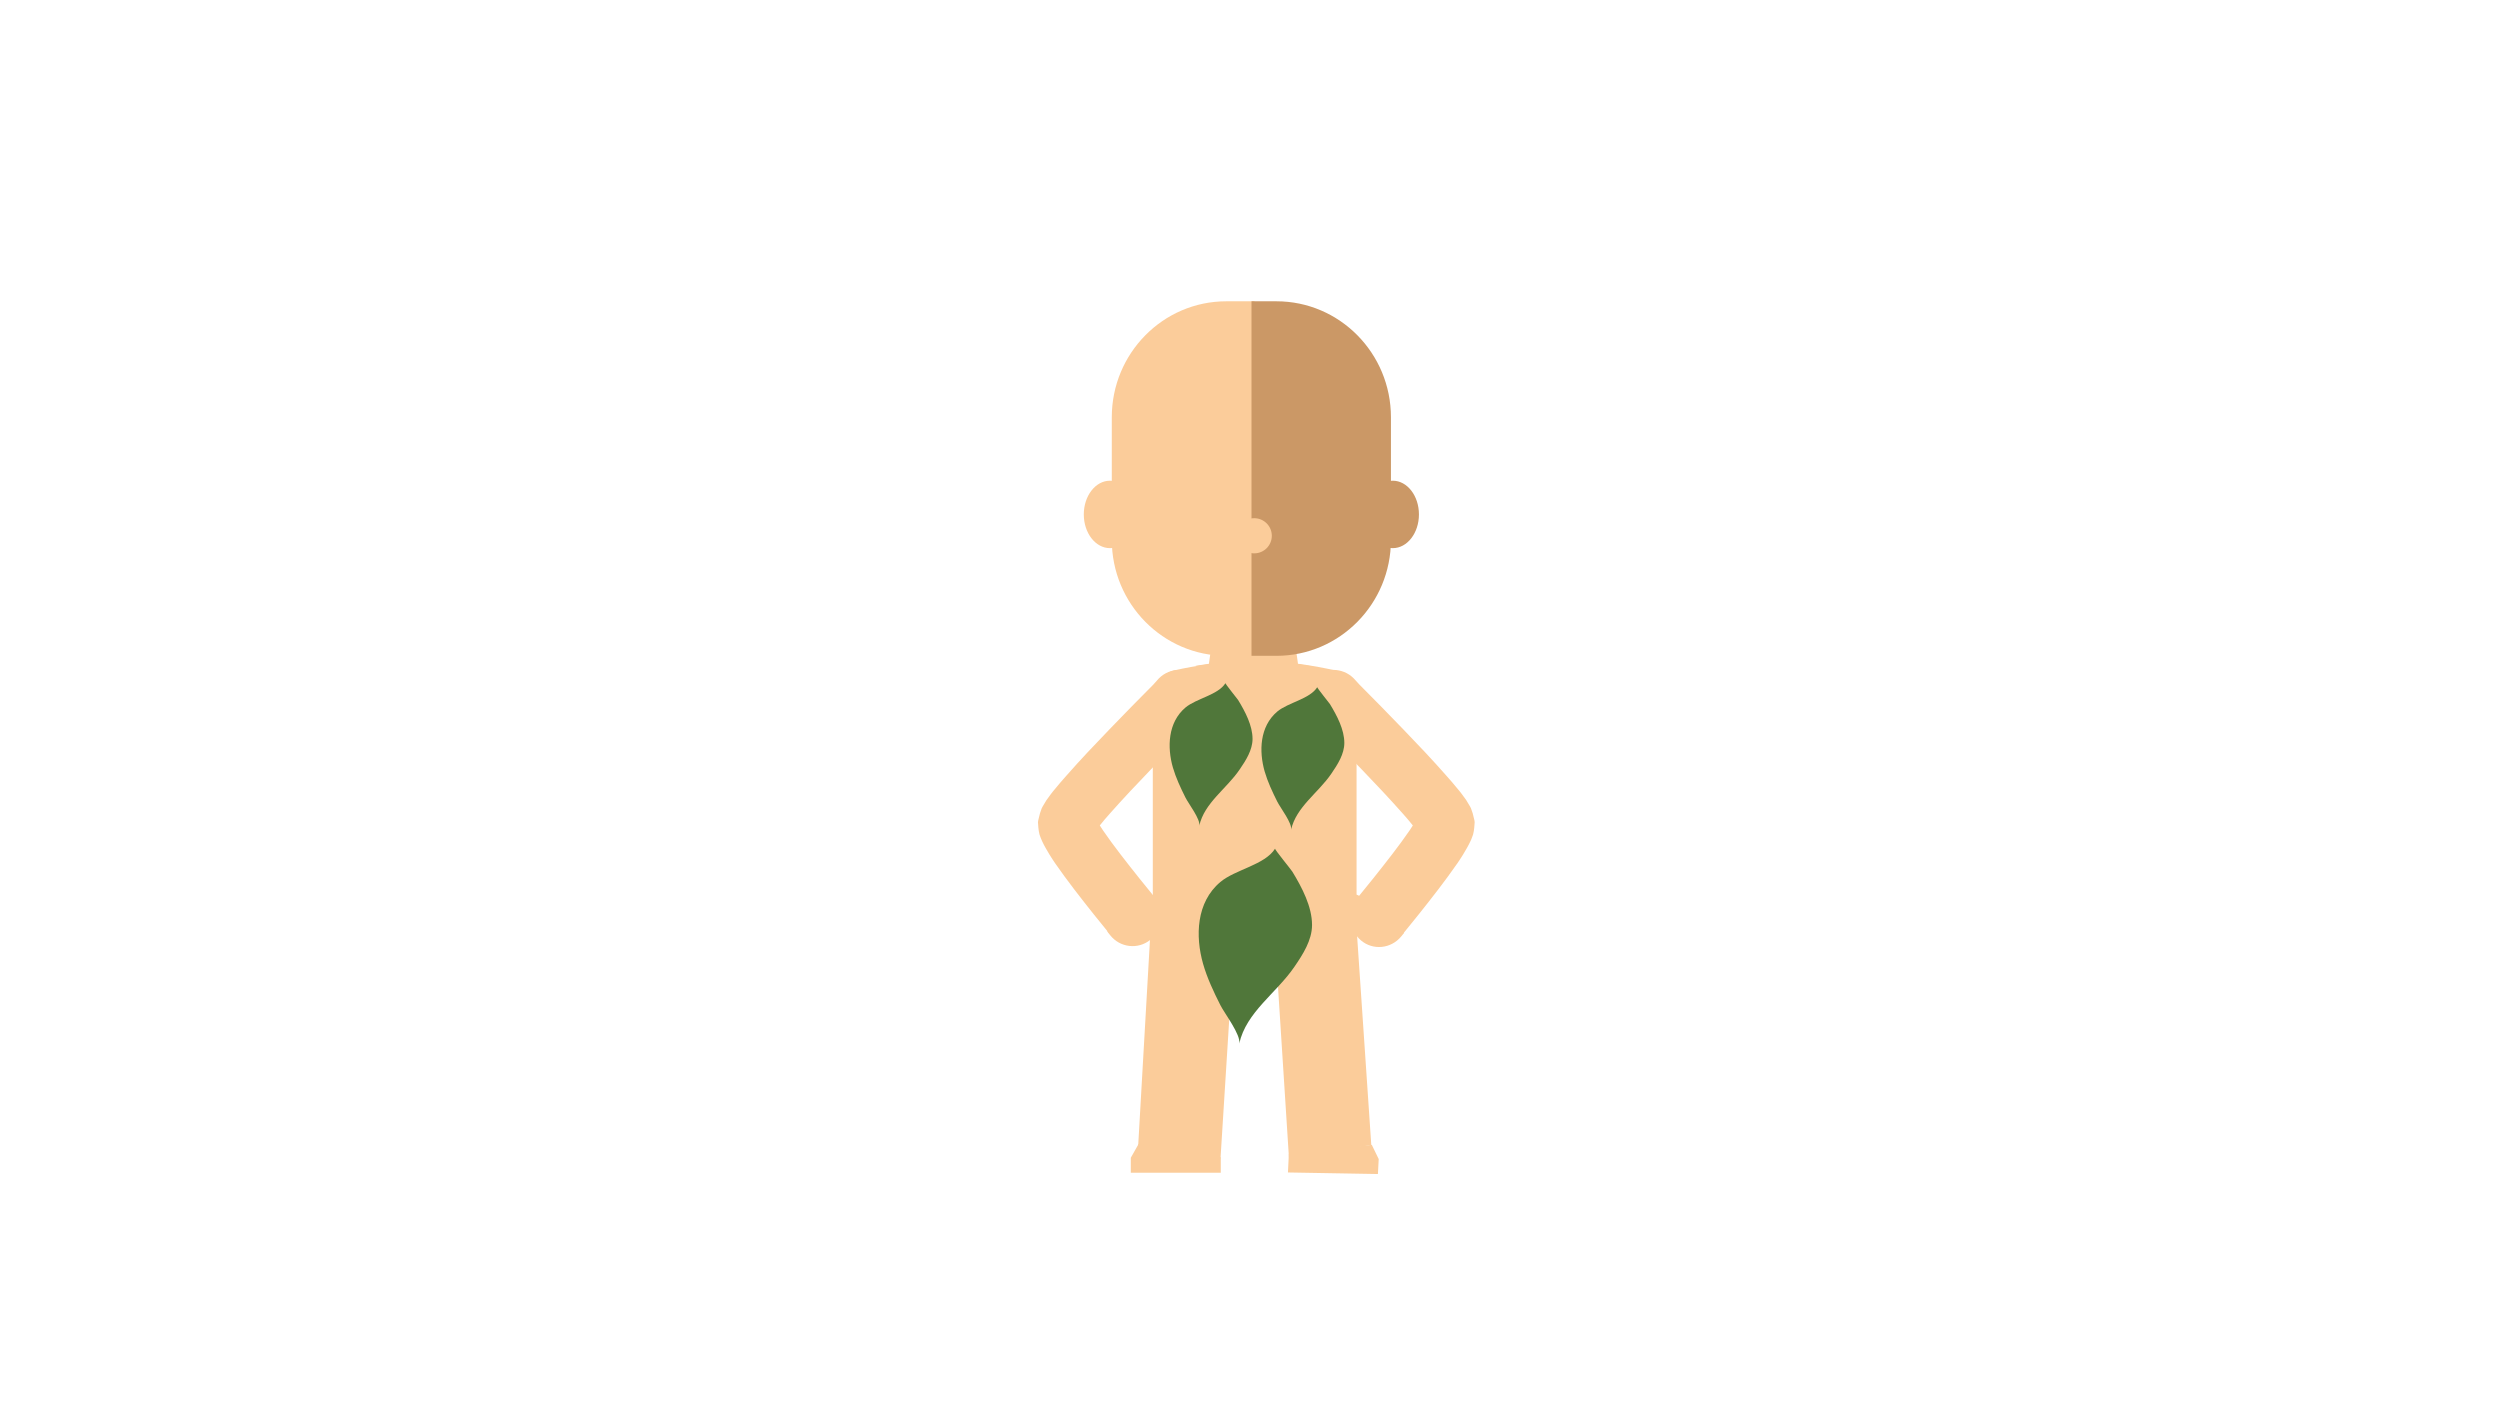 <?xml version="1.0" encoding="utf-8"?>
<!-- Generator: Adobe Illustrator 18.0.0, SVG Export Plug-In . SVG Version: 6.00 Build 0)  -->
<!DOCTYPE svg PUBLIC "-//W3C//DTD SVG 1.1//EN" "http://www.w3.org/Graphics/SVG/1.1/DTD/svg11.dtd">
<svg version="1.1" xmlns="http://www.w3.org/2000/svg" xmlns:xlink="http://www.w3.org/1999/xlink" x="0px" y="0px" viewBox="0 0 1920.1 1081" enable-background="new 0 0 1920.1 1081" xml:space="preserve">

	<g id="nino">
		<path fill="#FBCC9A" d="M1053.2,879.4l-12.8-188.7H885l-10.8,188.7l63.2,10.3l9.6-152.9c0.4-6.3,5.9-11.5,12.2-11.5h8.8
		c6.3,0,11.8,5.1,12.2,11.5l9.8,152.9L1053.2,879.4z"/>
		<g>
			<path
				fill="#FBCC9A"
				d="M1039.8,521.1c-8.7-8.8-22.9-8.8-31.6,0c-8.6,8.8-8.6,22.8,0,31.4l4.5,4.6c11.1,11.2,22.2,22.5,33.1,33.8
			c10.9,11.3,21.7,22.8,31.8,34.2c2.5,2.8,5,5.7,7.2,8.5l0.3,0.4l-2.4,3.7c-8.3,12.1-18.1,24.5-27.8,36.7l-11.6,14.3l34.5,28.2
			l11.9-14.7c10.1-12.7,20-25.3,29.8-39.4l1.8-2.7l2.3-3.6c2-3.4,4.1-6.8,5.7-10.3c0.9-1.7,1.4-3.5,2.1-5.3c0.5-1.8,0.7-3.6,0.9-5.4
			l0.2-2.7l0.1-1.4c0-0.5-0.2-0.9-0.2-1.4c-0.4-1.8-0.8-3.5-1.3-5.3l-0.9-2.6c-0.3-0.9-0.5-1.7-1.1-2.6c-1-1.7-1.9-3.3-3-5l-3.5-4.8
			c-0.6-0.8-1.2-1.6-1.8-2.3l-1.6-1.9c-2.8-3.4-5.5-6.6-8.3-9.7c-11-12.5-22-24.1-33.2-35.7c-11.1-11.6-22.4-23-33.7-34.4
			L1039.8,521.1z"/>
		</g>
		<g>
			<path
				fill="#FBCC9A"
				d="M890,521.1c8.7-8.8,22.9-8.8,31.6,0c8.6,8.8,8.6,22.8,0,31.4l-4.5,4.6c-11.1,11.2-22.2,22.5-33.1,33.8
			c-10.9,11.3-21.7,22.8-31.8,34.2c-2.5,2.8-5,5.7-7.2,8.5l-0.3,0.4l2.4,3.7c8.3,12.1,18.1,24.5,27.8,36.7l11.6,14.3L852,717
			l-11.9-14.7c-10.1-12.7-20-25.3-29.8-39.4l-1.8-2.7l-2.3-3.6c-2-3.4-4.1-6.8-5.7-10.3c-0.9-1.7-1.4-3.5-2.1-5.3
			c-0.5-1.8-0.7-3.6-0.9-5.4l-0.2-2.7l-0.1-1.4c0-0.5,0.2-0.9,0.2-1.4c0.4-1.8,0.8-3.5,1.3-5.3l0.9-2.6c0.3-0.9,0.5-1.7,1.1-2.6
			c1-1.7,1.9-3.3,3-5l3.5-4.8c0.6-0.8,1.2-1.6,1.8-2.3l1.6-1.9c2.8-3.4,5.5-6.6,8.3-9.7c11-12.5,22-24.1,33.2-35.7
			c11.1-11.6,22.4-23,33.7-34.4L890,521.1z"/>
		</g>
		<path fill="#FBCC9A" d="M1007.4,511.7c-12.9-2.2-28.5-4.4-44.6-4.4c-16.1,0-31.7,1.9-44.7,4.1l42,12c0.6,0.8,1.6,1.3,2.6,1.3l0,0
		c1,0,2-0.5,2.6-1.3L1007.4,511.7z"/>
		<path fill="#FBCC9A" d="M994.5,492.6l2.4,17.2c0,0-14.6,17.9-34.2,17.9c-19.6,0-34.2-17.9-34.2-17.9l2.4-17.3H994.5z"/>
		<path fill="#FBCC9A" d="M1076.3,719.1l2.1-2.6l-34-28.2l-2.1,2.6c-7.6,9.4-6.4,23.3,2.9,31.3
		C1054.4,730.1,1068.4,728.8,1076.3,719.1z"/>
		<path fill="#FBCC9A" d="M887.1,690.5l-2-2.6l-34.7,27.5l2.1,2.7c7.6,9.8,21.6,11.4,31,3.7C893,713.9,894.6,700,887.1,690.5z"/>
		<path fill="#ACCCCE" d="M885.2,692"/>
		<path fill="#FBCC9A" d="M890.3,696.4c-3.2,2.5-7.1,2.7-8.8,0.6c-1.7-2.2-0.4-6,2.7-8.4c3.2-2.5,7.1-2.7,8.8-0.6
		C894.7,690.1,893.5,693.9,890.3,696.4z"/>
		<path fill="#FBCC9A" d="M1038.9,696.6c3.2,2.5,7.1,2.7,8.8,0.6c1.7-2.2,0.4-6-2.7-8.4c-3.2-2.5-7.1-2.7-8.8-0.6
		C1034.5,690.3,1035.8,694.1,1038.9,696.6z"/>
		<g>
			<ellipse fill="#CB9866" cx="1069.7" cy="395.1" rx="20.1" ry="25.9"/>
			<ellipse fill="#FBCC9A" cx="852.5" cy="395.1" rx="20.1" ry="25.9"/>
			<path fill="#FBCC9A" d="M941.9,503.7c-48.6,0-88-39.9-88-89.1v-94.1c0-49.2,39.4-89.1,88-89.1h21.6v272.3H941.9z"/>
			<path fill="#CB9866" d="M980.3,503.7c48.6,0,88-39.9,88-89.1v-94.1c0-49.2-39.4-89.1-88-89.1h-19.1v272.3H980.3z"/>
		</g>
		<path fill="#261911" d="M961.1,360.2"/>
		<circle fill="#FBCC9A" cx="963.3" cy="411.5" r="13.5"/>
		<polygon fill="#FBCC9A" points="937.6,900.7 868.5,900.7 868.5,889.2 874.5,878.6 937.6,888.9 	"/>
		<polygon fill="#FBCC9A" points="989.2,900.5 1058.3,901.7 1058.9,890.2 1053.6,879.3 989.9,886.1 	"/>
		<g>
			<path fill="#FBCC9A" d="M1025.1,514.8c-14.8-3.3-37.6-7.3-61.4-7.3c-23.8,0-46.7,4-61.5,7.3c-9.4,2.1-16.8,12.1-16.8,21.7v157.1
			h156.5V536.6C1041.9,527,1034.5,516.9,1025.1,514.8z"/>
		</g>
		<g id="fulles-baix">
			<path
				fill="#50773A"
				d="M951.8,801.5c1.4-6.6-11.4-23.3-14.5-29.5c-5.2-10.3-10.2-20.9-13.3-31.8c-6-21.1-5.3-47.2,13.3-62.8
		c11.4-9.6,34.2-13.1,42-25.6c-0.4,0.6,12.5,16.3,13.3,17.7c7.5,12.3,15.1,26.9,15.1,40.9c0,11.7-7,22.6-13.6,32.2
		C980.5,762.6,957.1,777.4,951.8,801.5z"/>
		</g>
		<g id="fulles-dalt">
			<path
				fill="#50773A"
				d="M991.6,637.3c1.1-4.8-8.3-17-10.6-21.6c-3.8-7.6-7.4-15.3-9.7-23.2c-4.4-15.4-3.9-34.5,9.7-46
			c8.4-7,25-9.6,30.7-18.7c-0.3,0.4,9.1,12,9.7,12.9c5.5,9,11.1,19.7,11.1,29.9c0,8.5-5.1,16.5-9.9,23.5
			C1012.6,608.9,995.5,619.7,991.6,637.3z"/>
			<path
				fill="#50773A"
				d="M921.1,634.2c1.1-4.8-8.3-17-10.6-21.6c-3.8-7.6-7.4-15.3-9.7-23.2c-4.4-15.4-3.9-34.5,9.7-46
			c8.4-7,25-9.6,30.7-18.7c-0.3,0.4,9.1,12,9.7,12.9c5.5,9,11.1,19.7,11.1,29.9c0,8.5-5.1,16.5-9.9,23.5
			C942.1,605.8,925,616.6,921.1,634.2z"/>
		</g>
	</g>
</svg>
